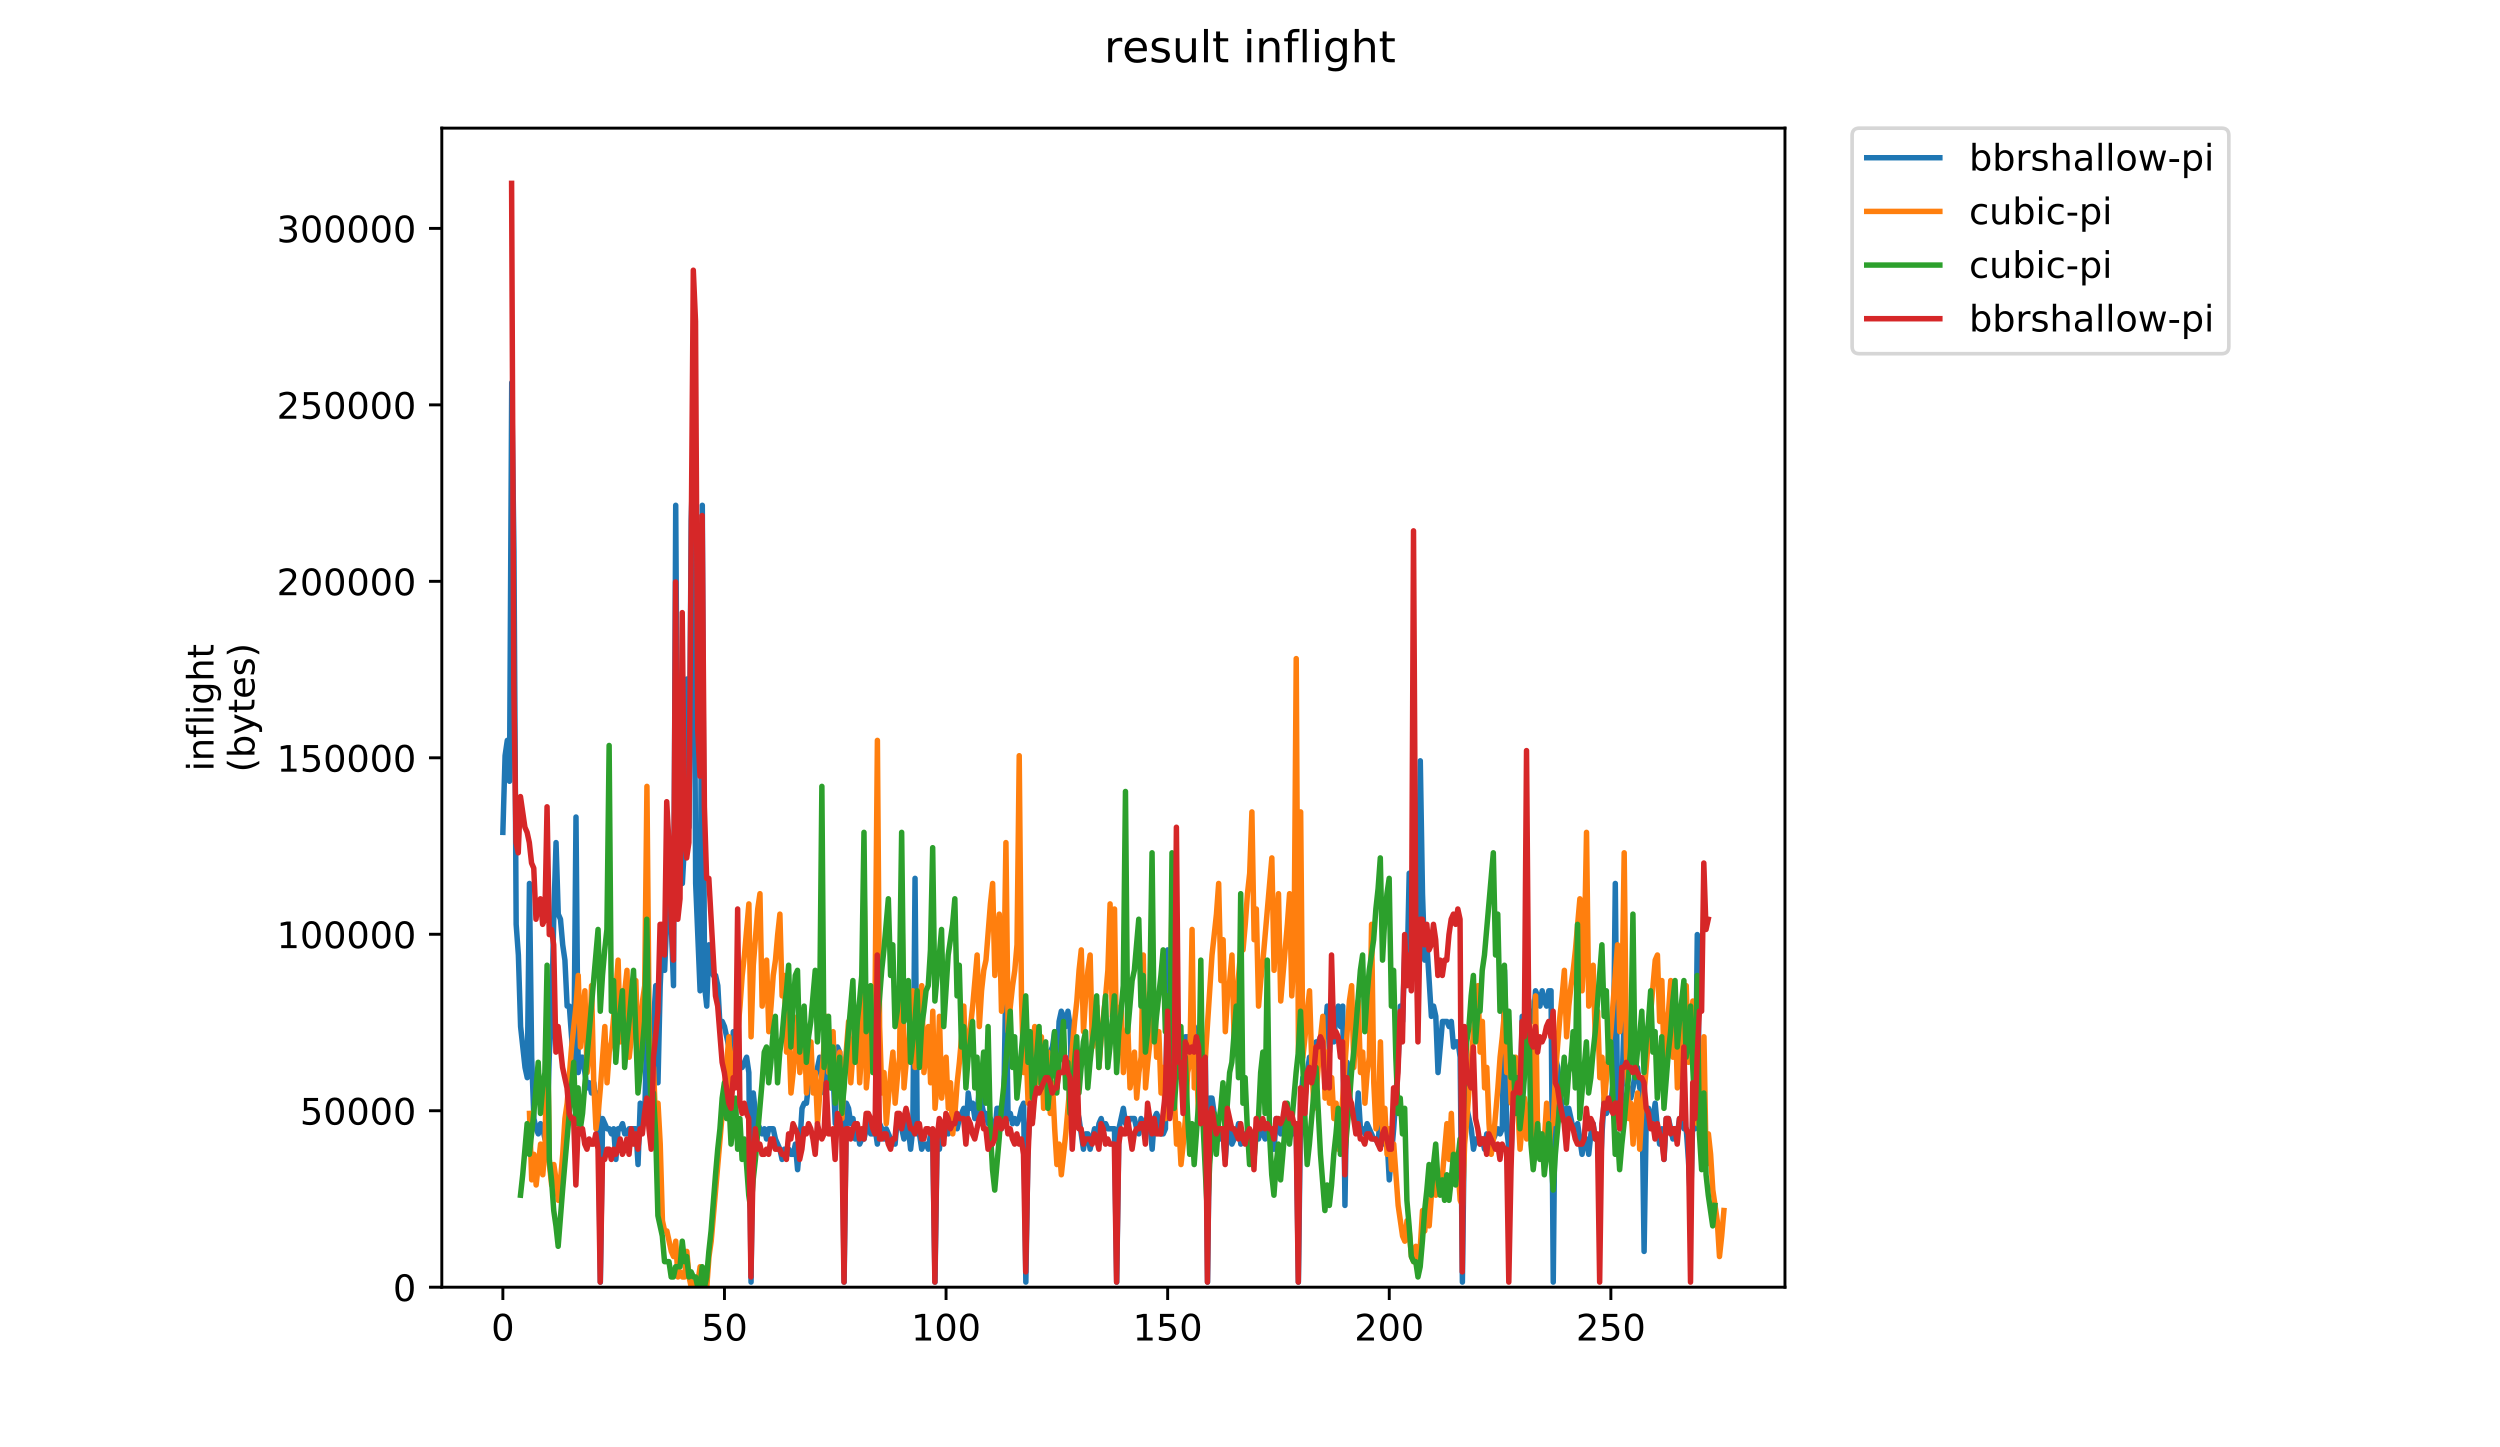 <?xml version="1.0" encoding="utf-8" standalone="no"?>
<!DOCTYPE svg PUBLIC "-//W3C//DTD SVG 1.1//EN"
  "http://www.w3.org/Graphics/SVG/1.1/DTD/svg11.dtd">
<!-- Created with matplotlib (https://matplotlib.org/) -->
<svg height="396pt" version="1.1" viewBox="0 0 684 396" width="684pt" xmlns="http://www.w3.org/2000/svg" xmlns:xlink="http://www.w3.org/1999/xlink">
 <defs>
  <style type="text/css">
*{stroke-linecap:butt;stroke-linejoin:round;}
  </style>
 </defs>
 <g id="figure_1">
  <g id="patch_1">
   <path d="M 0 396 
L 684 396 
L 684 0 
L 0 0 
z
" style="fill:#ffffff;"/>
  </g>
  <g id="axes_1">
   <g id="patch_2">
    <path d="M 120.879 352.174 
L 488.365 352.174 
L 488.365 35.062 
L 120.879 35.062 
z
" style="fill:#ffffff;"/>
   </g>
   <g id="matplotlib.axis_1">
    <g id="xtick_1">
     <g id="line2d_1">
      <defs>
       <path d="M 0 0 
L 0 3.5 
" id="ma73154b324" style="stroke:#000000;stroke-width:0.8;"/>
      </defs>
      <g>
       <use style="stroke:#000000;stroke-width:0.8;" x="137.583" xlink:href="#ma73154b324" y="352.174"/>
      </g>
     </g>
     <g id="text_1">
      <!-- 0 -->
      <defs>
       <path d="M 31.781 66.406 
Q 24.172 66.406 20.328 58.906 
Q 16.5 51.422 16.5 36.375 
Q 16.5 21.391 20.328 13.891 
Q 24.172 6.391 31.781 6.391 
Q 39.453 6.391 43.281 13.891 
Q 47.125 21.391 47.125 36.375 
Q 47.125 51.422 43.281 58.906 
Q 39.453 66.406 31.781 66.406 
z
M 31.781 74.219 
Q 44.047 74.219 50.516 64.516 
Q 56.984 54.828 56.984 36.375 
Q 56.984 17.969 50.516 8.266 
Q 44.047 -1.422 31.781 -1.422 
Q 19.531 -1.422 13.062 8.266 
Q 6.594 17.969 6.594 36.375 
Q 6.594 54.828 13.062 64.516 
Q 19.531 74.219 31.781 74.219 
z
" id="DejaVuSans-48"/>
      </defs>
      <g transform="translate(134.401 366.773)scale(0.1 -0.1)">
       <use xlink:href="#DejaVuSans-48"/>
      </g>
     </g>
    </g>
    <g id="xtick_2">
     <g id="line2d_2">
      <g>
       <use style="stroke:#000000;stroke-width:0.8;" x="198.212" xlink:href="#ma73154b324" y="352.174"/>
      </g>
     </g>
     <g id="text_2">
      <!-- 50 -->
      <defs>
       <path d="M 10.797 72.906 
L 49.516 72.906 
L 49.516 64.594 
L 19.828 64.594 
L 19.828 46.734 
Q 21.969 47.469 24.109 47.828 
Q 26.266 48.188 28.422 48.188 
Q 40.625 48.188 47.75 41.5 
Q 54.891 34.812 54.891 23.391 
Q 54.891 11.625 47.562 5.094 
Q 40.234 -1.422 26.906 -1.422 
Q 22.312 -1.422 17.547 -0.641 
Q 12.797 0.141 7.719 1.703 
L 7.719 11.625 
Q 12.109 9.234 16.797 8.062 
Q 21.484 6.891 26.703 6.891 
Q 35.156 6.891 40.078 11.328 
Q 45.016 15.766 45.016 23.391 
Q 45.016 31 40.078 35.438 
Q 35.156 39.891 26.703 39.891 
Q 22.75 39.891 18.812 39.016 
Q 14.891 38.141 10.797 36.281 
z
" id="DejaVuSans-53"/>
      </defs>
      <g transform="translate(191.85 366.773)scale(0.1 -0.1)">
       <use xlink:href="#DejaVuSans-53"/>
       <use x="63.623" xlink:href="#DejaVuSans-48"/>
      </g>
     </g>
    </g>
    <g id="xtick_3">
     <g id="line2d_3">
      <g>
       <use style="stroke:#000000;stroke-width:0.8;" x="258.842" xlink:href="#ma73154b324" y="352.174"/>
      </g>
     </g>
     <g id="text_3">
      <!-- 100 -->
      <defs>
       <path d="M 12.406 8.297 
L 28.516 8.297 
L 28.516 63.922 
L 10.984 60.406 
L 10.984 69.391 
L 28.422 72.906 
L 38.281 72.906 
L 38.281 8.297 
L 54.391 8.297 
L 54.391 0 
L 12.406 0 
z
" id="DejaVuSans-49"/>
      </defs>
      <g transform="translate(249.298 366.773)scale(0.1 -0.1)">
       <use xlink:href="#DejaVuSans-49"/>
       <use x="63.623" xlink:href="#DejaVuSans-48"/>
       <use x="127.246" xlink:href="#DejaVuSans-48"/>
      </g>
     </g>
    </g>
    <g id="xtick_4">
     <g id="line2d_4">
      <g>
       <use style="stroke:#000000;stroke-width:0.8;" x="319.472" xlink:href="#ma73154b324" y="352.174"/>
      </g>
     </g>
     <g id="text_4">
      <!-- 150 -->
      <g transform="translate(309.928 366.773)scale(0.1 -0.1)">
       <use xlink:href="#DejaVuSans-49"/>
       <use x="63.623" xlink:href="#DejaVuSans-53"/>
       <use x="127.246" xlink:href="#DejaVuSans-48"/>
      </g>
     </g>
    </g>
    <g id="xtick_5">
     <g id="line2d_5">
      <g>
       <use style="stroke:#000000;stroke-width:0.8;" x="380.102" xlink:href="#ma73154b324" y="352.174"/>
      </g>
     </g>
     <g id="text_5">
      <!-- 200 -->
      <defs>
       <path d="M 19.188 8.297 
L 53.609 8.297 
L 53.609 0 
L 7.328 0 
L 7.328 8.297 
Q 12.938 14.109 22.625 23.891 
Q 32.328 33.688 34.812 36.531 
Q 39.547 41.844 41.422 45.531 
Q 43.312 49.219 43.312 52.781 
Q 43.312 58.594 39.234 62.25 
Q 35.156 65.922 28.609 65.922 
Q 23.969 65.922 18.812 64.312 
Q 13.672 62.703 7.812 59.422 
L 7.812 69.391 
Q 13.766 71.781 18.938 73 
Q 24.125 74.219 28.422 74.219 
Q 39.75 74.219 46.484 68.547 
Q 53.219 62.891 53.219 53.422 
Q 53.219 48.922 51.531 44.891 
Q 49.859 40.875 45.406 35.406 
Q 44.188 33.984 37.641 27.219 
Q 31.109 20.453 19.188 8.297 
z
" id="DejaVuSans-50"/>
      </defs>
      <g transform="translate(370.558 366.773)scale(0.1 -0.1)">
       <use xlink:href="#DejaVuSans-50"/>
       <use x="63.623" xlink:href="#DejaVuSans-48"/>
       <use x="127.246" xlink:href="#DejaVuSans-48"/>
      </g>
     </g>
    </g>
    <g id="xtick_6">
     <g id="line2d_6">
      <g>
       <use style="stroke:#000000;stroke-width:0.8;" x="440.732" xlink:href="#ma73154b324" y="352.174"/>
      </g>
     </g>
     <g id="text_6">
      <!-- 250 -->
      <g transform="translate(431.188 366.773)scale(0.1 -0.1)">
       <use xlink:href="#DejaVuSans-50"/>
       <use x="63.623" xlink:href="#DejaVuSans-53"/>
       <use x="127.246" xlink:href="#DejaVuSans-48"/>
      </g>
     </g>
    </g>
   </g>
   <g id="matplotlib.axis_2">
    <g id="ytick_1">
     <g id="line2d_7">
      <defs>
       <path d="M 0 0 
L -3.5 0 
" id="m88fd814741" style="stroke:#000000;stroke-width:0.8;"/>
      </defs>
      <g>
       <use style="stroke:#000000;stroke-width:0.8;" x="120.879" xlink:href="#m88fd814741" y="352.174"/>
      </g>
     </g>
     <g id="text_7">
      <!-- 0 -->
      <g transform="translate(107.516 355.973)scale(0.1 -0.1)">
       <use xlink:href="#DejaVuSans-48"/>
      </g>
     </g>
    </g>
    <g id="ytick_2">
     <g id="line2d_8">
      <g>
       <use style="stroke:#000000;stroke-width:0.8;" x="120.879" xlink:href="#m88fd814741" y="303.894"/>
      </g>
     </g>
     <g id="text_8">
      <!-- 50000 -->
      <g transform="translate(82.066 307.693)scale(0.1 -0.1)">
       <use xlink:href="#DejaVuSans-53"/>
       <use x="63.623" xlink:href="#DejaVuSans-48"/>
       <use x="127.246" xlink:href="#DejaVuSans-48"/>
       <use x="190.869" xlink:href="#DejaVuSans-48"/>
       <use x="254.492" xlink:href="#DejaVuSans-48"/>
      </g>
     </g>
    </g>
    <g id="ytick_3">
     <g id="line2d_9">
      <g>
       <use style="stroke:#000000;stroke-width:0.8;" x="120.879" xlink:href="#m88fd814741" y="255.613"/>
      </g>
     </g>
     <g id="text_9">
      <!-- 100000 -->
      <g transform="translate(75.704 259.413)scale(0.1 -0.1)">
       <use xlink:href="#DejaVuSans-49"/>
       <use x="63.623" xlink:href="#DejaVuSans-48"/>
       <use x="127.246" xlink:href="#DejaVuSans-48"/>
       <use x="190.869" xlink:href="#DejaVuSans-48"/>
       <use x="254.492" xlink:href="#DejaVuSans-48"/>
       <use x="318.115" xlink:href="#DejaVuSans-48"/>
      </g>
     </g>
    </g>
    <g id="ytick_4">
     <g id="line2d_10">
      <g>
       <use style="stroke:#000000;stroke-width:0.8;" x="120.879" xlink:href="#m88fd814741" y="207.333"/>
      </g>
     </g>
     <g id="text_10">
      <!-- 150000 -->
      <g transform="translate(75.704 211.132)scale(0.1 -0.1)">
       <use xlink:href="#DejaVuSans-49"/>
       <use x="63.623" xlink:href="#DejaVuSans-53"/>
       <use x="127.246" xlink:href="#DejaVuSans-48"/>
       <use x="190.869" xlink:href="#DejaVuSans-48"/>
       <use x="254.492" xlink:href="#DejaVuSans-48"/>
       <use x="318.115" xlink:href="#DejaVuSans-48"/>
      </g>
     </g>
    </g>
    <g id="ytick_5">
     <g id="line2d_11">
      <g>
       <use style="stroke:#000000;stroke-width:0.8;" x="120.879" xlink:href="#m88fd814741" y="159.053"/>
      </g>
     </g>
     <g id="text_11">
      <!-- 200000 -->
      <g transform="translate(75.704 162.852)scale(0.1 -0.1)">
       <use xlink:href="#DejaVuSans-50"/>
       <use x="63.623" xlink:href="#DejaVuSans-48"/>
       <use x="127.246" xlink:href="#DejaVuSans-48"/>
       <use x="190.869" xlink:href="#DejaVuSans-48"/>
       <use x="254.492" xlink:href="#DejaVuSans-48"/>
       <use x="318.115" xlink:href="#DejaVuSans-48"/>
      </g>
     </g>
    </g>
    <g id="ytick_6">
     <g id="line2d_12">
      <g>
       <use style="stroke:#000000;stroke-width:0.8;" x="120.879" xlink:href="#m88fd814741" y="110.772"/>
      </g>
     </g>
     <g id="text_12">
      <!-- 250000 -->
      <g transform="translate(75.704 114.572)scale(0.1 -0.1)">
       <use xlink:href="#DejaVuSans-50"/>
       <use x="63.623" xlink:href="#DejaVuSans-53"/>
       <use x="127.246" xlink:href="#DejaVuSans-48"/>
       <use x="190.869" xlink:href="#DejaVuSans-48"/>
       <use x="254.492" xlink:href="#DejaVuSans-48"/>
       <use x="318.115" xlink:href="#DejaVuSans-48"/>
      </g>
     </g>
    </g>
    <g id="ytick_7">
     <g id="line2d_13">
      <g>
       <use style="stroke:#000000;stroke-width:0.8;" x="120.879" xlink:href="#m88fd814741" y="62.492"/>
      </g>
     </g>
     <g id="text_13">
      <!-- 300000 -->
      <defs>
       <path d="M 40.578 39.312 
Q 47.656 37.797 51.625 33 
Q 55.609 28.219 55.609 21.188 
Q 55.609 10.406 48.188 4.484 
Q 40.766 -1.422 27.094 -1.422 
Q 22.516 -1.422 17.656 -0.516 
Q 12.797 0.391 7.625 2.203 
L 7.625 11.719 
Q 11.719 9.328 16.594 8.109 
Q 21.484 6.891 26.812 6.891 
Q 36.078 6.891 40.938 10.547 
Q 45.797 14.203 45.797 21.188 
Q 45.797 27.641 41.281 31.266 
Q 36.766 34.906 28.719 34.906 
L 20.219 34.906 
L 20.219 43.016 
L 29.109 43.016 
Q 36.375 43.016 40.234 45.922 
Q 44.094 48.828 44.094 54.297 
Q 44.094 59.906 40.109 62.906 
Q 36.141 65.922 28.719 65.922 
Q 24.656 65.922 20.016 65.031 
Q 15.375 64.156 9.812 62.312 
L 9.812 71.094 
Q 15.438 72.656 20.344 73.438 
Q 25.25 74.219 29.594 74.219 
Q 40.828 74.219 47.359 69.109 
Q 53.906 64.016 53.906 55.328 
Q 53.906 49.266 50.438 45.094 
Q 46.969 40.922 40.578 39.312 
z
" id="DejaVuSans-51"/>
      </defs>
      <g transform="translate(75.704 66.291)scale(0.1 -0.1)">
       <use xlink:href="#DejaVuSans-51"/>
       <use x="63.623" xlink:href="#DejaVuSans-48"/>
       <use x="127.246" xlink:href="#DejaVuSans-48"/>
       <use x="190.869" xlink:href="#DejaVuSans-48"/>
       <use x="254.492" xlink:href="#DejaVuSans-48"/>
       <use x="318.115" xlink:href="#DejaVuSans-48"/>
      </g>
     </g>
    </g>
    <g id="text_14">
     <!-- inflight -->
     <defs>
      <path d="M 9.422 54.688 
L 18.406 54.688 
L 18.406 0 
L 9.422 0 
z
M 9.422 75.984 
L 18.406 75.984 
L 18.406 64.594 
L 9.422 64.594 
z
" id="DejaVuSans-105"/>
      <path d="M 54.891 33.016 
L 54.891 0 
L 45.906 0 
L 45.906 32.719 
Q 45.906 40.484 42.875 44.328 
Q 39.844 48.188 33.797 48.188 
Q 26.516 48.188 22.312 43.547 
Q 18.109 38.922 18.109 30.906 
L 18.109 0 
L 9.078 0 
L 9.078 54.688 
L 18.109 54.688 
L 18.109 46.188 
Q 21.344 51.125 25.703 53.562 
Q 30.078 56 35.797 56 
Q 45.219 56 50.047 50.172 
Q 54.891 44.344 54.891 33.016 
z
" id="DejaVuSans-110"/>
      <path d="M 37.109 75.984 
L 37.109 68.5 
L 28.516 68.5 
Q 23.688 68.5 21.797 66.547 
Q 19.922 64.594 19.922 59.516 
L 19.922 54.688 
L 34.719 54.688 
L 34.719 47.703 
L 19.922 47.703 
L 19.922 0 
L 10.891 0 
L 10.891 47.703 
L 2.297 47.703 
L 2.297 54.688 
L 10.891 54.688 
L 10.891 58.5 
Q 10.891 67.625 15.141 71.797 
Q 19.391 75.984 28.609 75.984 
z
" id="DejaVuSans-102"/>
      <path d="M 9.422 75.984 
L 18.406 75.984 
L 18.406 0 
L 9.422 0 
z
" id="DejaVuSans-108"/>
      <path d="M 45.406 27.984 
Q 45.406 37.75 41.375 43.109 
Q 37.359 48.484 30.078 48.484 
Q 22.859 48.484 18.828 43.109 
Q 14.797 37.75 14.797 27.984 
Q 14.797 18.266 18.828 12.891 
Q 22.859 7.516 30.078 7.516 
Q 37.359 7.516 41.375 12.891 
Q 45.406 18.266 45.406 27.984 
z
M 54.391 6.781 
Q 54.391 -7.172 48.188 -13.984 
Q 42 -20.797 29.203 -20.797 
Q 24.469 -20.797 20.266 -20.094 
Q 16.062 -19.391 12.109 -17.922 
L 12.109 -9.188 
Q 16.062 -11.328 19.922 -12.344 
Q 23.781 -13.375 27.781 -13.375 
Q 36.625 -13.375 41.016 -8.766 
Q 45.406 -4.156 45.406 5.172 
L 45.406 9.625 
Q 42.625 4.781 38.281 2.391 
Q 33.938 0 27.875 0 
Q 17.828 0 11.672 7.656 
Q 5.516 15.328 5.516 27.984 
Q 5.516 40.672 11.672 48.328 
Q 17.828 56 27.875 56 
Q 33.938 56 38.281 53.609 
Q 42.625 51.219 45.406 46.391 
L 45.406 54.688 
L 54.391 54.688 
z
" id="DejaVuSans-103"/>
      <path d="M 54.891 33.016 
L 54.891 0 
L 45.906 0 
L 45.906 32.719 
Q 45.906 40.484 42.875 44.328 
Q 39.844 48.188 33.797 48.188 
Q 26.516 48.188 22.312 43.547 
Q 18.109 38.922 18.109 30.906 
L 18.109 0 
L 9.078 0 
L 9.078 75.984 
L 18.109 75.984 
L 18.109 46.188 
Q 21.344 51.125 25.703 53.562 
Q 30.078 56 35.797 56 
Q 45.219 56 50.047 50.172 
Q 54.891 44.344 54.891 33.016 
z
" id="DejaVuSans-104"/>
      <path d="M 18.312 70.219 
L 18.312 54.688 
L 36.812 54.688 
L 36.812 47.703 
L 18.312 47.703 
L 18.312 18.016 
Q 18.312 11.328 20.141 9.422 
Q 21.969 7.516 27.594 7.516 
L 36.812 7.516 
L 36.812 0 
L 27.594 0 
Q 17.188 0 13.234 3.875 
Q 9.281 7.766 9.281 18.016 
L 9.281 47.703 
L 2.688 47.703 
L 2.688 54.688 
L 9.281 54.688 
L 9.281 70.219 
z
" id="DejaVuSans-116"/>
     </defs>
     <g transform="translate(58.426 211.018)rotate(-90)scale(0.1 -0.1)">
      <use xlink:href="#DejaVuSans-105"/>
      <use x="27.783" xlink:href="#DejaVuSans-110"/>
      <use x="91.162" xlink:href="#DejaVuSans-102"/>
      <use x="126.367" xlink:href="#DejaVuSans-108"/>
      <use x="154.15" xlink:href="#DejaVuSans-105"/>
      <use x="181.934" xlink:href="#DejaVuSans-103"/>
      <use x="245.41" xlink:href="#DejaVuSans-104"/>
      <use x="308.789" xlink:href="#DejaVuSans-116"/>
     </g>
     <!-- (bytes) -->
     <defs>
      <path d="M 31 75.875 
Q 24.469 64.656 21.281 53.656 
Q 18.109 42.672 18.109 31.391 
Q 18.109 20.125 21.312 9.062 
Q 24.516 -2 31 -13.188 
L 23.188 -13.188 
Q 15.875 -1.703 12.234 9.375 
Q 8.594 20.453 8.594 31.391 
Q 8.594 42.281 12.203 53.312 
Q 15.828 64.359 23.188 75.875 
z
" id="DejaVuSans-40"/>
      <path d="M 48.688 27.297 
Q 48.688 37.203 44.609 42.844 
Q 40.531 48.484 33.406 48.484 
Q 26.266 48.484 22.188 42.844 
Q 18.109 37.203 18.109 27.297 
Q 18.109 17.391 22.188 11.75 
Q 26.266 6.109 33.406 6.109 
Q 40.531 6.109 44.609 11.75 
Q 48.688 17.391 48.688 27.297 
z
M 18.109 46.391 
Q 20.953 51.266 25.266 53.625 
Q 29.594 56 35.594 56 
Q 45.562 56 51.781 48.094 
Q 58.016 40.188 58.016 27.297 
Q 58.016 14.406 51.781 6.484 
Q 45.562 -1.422 35.594 -1.422 
Q 29.594 -1.422 25.266 0.953 
Q 20.953 3.328 18.109 8.203 
L 18.109 0 
L 9.078 0 
L 9.078 75.984 
L 18.109 75.984 
z
" id="DejaVuSans-98"/>
      <path d="M 32.172 -5.078 
Q 28.375 -14.844 24.75 -17.812 
Q 21.141 -20.797 15.094 -20.797 
L 7.906 -20.797 
L 7.906 -13.281 
L 13.188 -13.281 
Q 16.891 -13.281 18.938 -11.516 
Q 21 -9.766 23.484 -3.219 
L 25.094 0.875 
L 2.984 54.688 
L 12.5 54.688 
L 29.594 11.922 
L 46.688 54.688 
L 56.203 54.688 
z
" id="DejaVuSans-121"/>
      <path d="M 56.203 29.594 
L 56.203 25.203 
L 14.891 25.203 
Q 15.484 15.922 20.484 11.062 
Q 25.484 6.203 34.422 6.203 
Q 39.594 6.203 44.453 7.469 
Q 49.312 8.734 54.109 11.281 
L 54.109 2.781 
Q 49.266 0.734 44.188 -0.344 
Q 39.109 -1.422 33.891 -1.422 
Q 20.797 -1.422 13.156 6.188 
Q 5.516 13.812 5.516 26.812 
Q 5.516 40.234 12.766 48.109 
Q 20.016 56 32.328 56 
Q 43.359 56 49.781 48.891 
Q 56.203 41.797 56.203 29.594 
z
M 47.219 32.234 
Q 47.125 39.594 43.094 43.984 
Q 39.062 48.391 32.422 48.391 
Q 24.906 48.391 20.391 44.141 
Q 15.875 39.891 15.188 32.172 
z
" id="DejaVuSans-101"/>
      <path d="M 44.281 53.078 
L 44.281 44.578 
Q 40.484 46.531 36.375 47.5 
Q 32.281 48.484 27.875 48.484 
Q 21.188 48.484 17.844 46.438 
Q 14.5 44.391 14.5 40.281 
Q 14.5 37.156 16.891 35.375 
Q 19.281 33.594 26.516 31.984 
L 29.594 31.297 
Q 39.156 29.25 43.188 25.516 
Q 47.219 21.781 47.219 15.094 
Q 47.219 7.469 41.188 3.016 
Q 35.156 -1.422 24.609 -1.422 
Q 20.219 -1.422 15.453 -0.562 
Q 10.688 0.297 5.422 2 
L 5.422 11.281 
Q 10.406 8.688 15.234 7.391 
Q 20.062 6.109 24.812 6.109 
Q 31.156 6.109 34.562 8.281 
Q 37.984 10.453 37.984 14.406 
Q 37.984 18.062 35.516 20.016 
Q 33.062 21.969 24.703 23.781 
L 21.578 24.516 
Q 13.234 26.266 9.516 29.906 
Q 5.812 33.547 5.812 39.891 
Q 5.812 47.609 11.281 51.797 
Q 16.75 56 26.812 56 
Q 31.781 56 36.172 55.266 
Q 40.578 54.547 44.281 53.078 
z
" id="DejaVuSans-115"/>
      <path d="M 8.016 75.875 
L 15.828 75.875 
Q 23.141 64.359 26.781 53.312 
Q 30.422 42.281 30.422 31.391 
Q 30.422 20.453 26.781 9.375 
Q 23.141 -1.703 15.828 -13.188 
L 8.016 -13.188 
Q 14.5 -2 17.703 9.062 
Q 20.906 20.125 20.906 31.391 
Q 20.906 42.672 17.703 53.656 
Q 14.5 64.656 8.016 75.875 
z
" id="DejaVuSans-41"/>
     </defs>
     <g transform="translate(69.624 211.295)rotate(-90)scale(0.1 -0.1)">
      <use xlink:href="#DejaVuSans-40"/>
      <use x="39.014" xlink:href="#DejaVuSans-98"/>
      <use x="102.49" xlink:href="#DejaVuSans-121"/>
      <use x="161.67" xlink:href="#DejaVuSans-116"/>
      <use x="200.879" xlink:href="#DejaVuSans-101"/>
      <use x="262.402" xlink:href="#DejaVuSans-115"/>
      <use x="314.502" xlink:href="#DejaVuSans-41"/>
     </g>
    </g>
   </g>
   <g id="line2d_14">
    <path clip-path="url(#pebbef23a9f)" d="M 137.583 227.734 
L 138.189 206.761 
L 138.795 202.567 
L 139.401 213.752 
L 140.008 104.693 
L 140.614 150.833 
L 141.22 252.902 
L 141.827 261.291 
L 142.433 280.866 
L 143.646 292.052 
L 144.252 294.848 
L 144.858 241.716 
L 145.464 289.255 
L 146.071 306.034 
L 146.677 308.83 
L 147.283 310.228 
L 147.89 307.432 
L 148.496 308.83 
L 149.102 311.626 
L 149.709 307.432 
L 150.315 287.857 
L 150.921 278.07 
L 151.527 250.106 
L 152.134 230.531 
L 152.74 250.106 
L 153.346 251.504 
L 153.953 258.495 
L 154.559 262.689 
L 155.165 275.273 
L 155.771 275.273 
L 156.984 292.052 
L 157.59 223.54 
L 158.197 293.45 
L 158.803 289.255 
L 159.409 289.255 
L 160.622 297.644 
L 161.228 296.246 
L 161.834 299.043 
L 162.441 296.246 
L 163.047 301.839 
L 163.653 299.043 
L 164.26 350.776 
L 164.866 306.034 
L 166.079 308.83 
L 166.685 308.83 
L 167.291 310.228 
L 167.897 308.83 
L 168.504 317.219 
L 169.11 308.83 
L 169.716 308.83 
L 170.323 307.432 
L 170.929 310.228 
L 171.535 310.228 
L 172.142 308.83 
L 173.96 308.83 
L 174.567 318.617 
L 175.173 301.839 
L 175.779 303.237 
L 176.386 306.034 
L 176.992 279.468 
L 177.598 297.644 
L 178.205 307.432 
L 178.811 279.468 
L 179.417 269.68 
L 180.023 296.246 
L 180.63 269.68 
L 181.236 255.698 
L 181.842 265.486 
L 183.055 236.124 
L 184.268 269.68 
L 184.874 138.25 
L 185.48 236.124 
L 186.086 240.318 
L 186.693 241.716 
L 187.299 230.531 
L 187.905 185.788 
L 188.512 226.336 
L 189.118 142.444 
L 189.724 120.073 
L 190.33 241.716 
L 191.543 271.079 
L 192.149 138.25 
L 192.756 269.68 
L 193.362 275.273 
L 193.968 258.495 
L 194.575 264.088 
L 195.181 266.884 
L 195.787 266.884 
L 196.393 269.68 
L 197 280.866 
L 197.606 279.468 
L 198.212 280.866 
L 199.425 286.459 
L 200.031 292.052 
L 200.638 282.264 
L 201.244 283.662 
L 201.85 294.848 
L 202.456 292.052 
L 203.063 292.052 
L 204.275 289.255 
L 204.882 293.45 
L 205.488 350.776 
L 206.094 299.043 
L 206.701 304.635 
L 207.307 307.432 
L 208.519 310.228 
L 209.126 308.83 
L 209.732 311.626 
L 210.338 308.83 
L 211.551 308.83 
L 212.157 311.626 
L 213.37 314.423 
L 213.976 317.219 
L 214.582 314.423 
L 215.795 314.423 
L 216.401 315.821 
L 217.008 315.821 
L 217.614 313.025 
L 218.22 320.016 
L 218.827 313.025 
L 219.433 303.237 
L 220.039 301.839 
L 220.645 301.839 
L 221.252 296.246 
L 221.858 296.246 
L 222.464 294.848 
L 223.071 294.848 
L 224.283 289.255 
L 224.889 293.45 
L 225.496 299.043 
L 226.102 292.052 
L 227.315 297.644 
L 227.921 293.45 
L 228.527 307.432 
L 229.134 286.459 
L 229.74 287.857 
L 230.346 300.441 
L 230.952 350.776 
L 231.559 301.839 
L 232.165 303.237 
L 232.771 307.432 
L 233.378 306.034 
L 233.984 311.626 
L 234.59 308.83 
L 235.197 313.025 
L 235.803 311.626 
L 236.409 311.626 
L 237.015 308.83 
L 237.622 307.432 
L 238.228 310.228 
L 238.834 310.228 
L 239.441 308.83 
L 240.047 313.025 
L 240.653 307.432 
L 241.26 308.83 
L 241.866 311.626 
L 242.472 308.83 
L 243.685 311.626 
L 244.291 311.626 
L 244.897 313.025 
L 245.504 306.034 
L 246.11 306.034 
L 247.323 311.626 
L 247.929 306.034 
L 248.535 308.83 
L 249.141 314.423 
L 249.748 308.83 
L 250.354 240.318 
L 250.96 310.228 
L 251.567 310.228 
L 252.173 314.423 
L 252.779 313.025 
L 253.386 313.025 
L 253.992 314.423 
L 254.598 310.228 
L 255.204 311.626 
L 255.811 350.776 
L 256.417 310.228 
L 257.023 314.423 
L 257.63 307.432 
L 258.236 310.228 
L 258.842 308.83 
L 259.448 310.228 
L 260.055 308.83 
L 260.661 308.83 
L 261.267 306.034 
L 261.874 308.83 
L 262.48 306.034 
L 263.693 303.237 
L 264.299 310.228 
L 264.905 299.043 
L 265.511 303.237 
L 266.118 301.839 
L 266.724 306.034 
L 267.33 304.635 
L 267.937 297.644 
L 268.543 301.839 
L 269.149 304.635 
L 269.756 304.635 
L 270.362 307.432 
L 270.968 306.034 
L 271.574 308.83 
L 272.181 310.228 
L 272.787 303.237 
L 273.393 303.237 
L 274 308.83 
L 274.606 303.237 
L 275.212 266.884 
L 275.819 306.034 
L 276.425 304.635 
L 277.031 307.432 
L 277.637 306.034 
L 278.244 307.432 
L 278.85 306.034 
L 279.456 303.237 
L 280.063 301.839 
L 280.669 350.776 
L 281.275 313.025 
L 281.882 303.237 
L 282.488 306.034 
L 283.094 293.45 
L 283.7 293.45 
L 284.307 292.052 
L 284.913 289.255 
L 285.519 290.653 
L 286.126 289.255 
L 286.732 289.255 
L 287.945 286.459 
L 288.551 282.264 
L 289.157 294.848 
L 289.763 279.468 
L 290.37 276.671 
L 290.976 278.07 
L 291.582 280.866 
L 292.189 276.671 
L 292.795 280.866 
L 293.401 306.034 
L 294.007 300.441 
L 295.22 306.034 
L 296.433 314.423 
L 297.039 310.228 
L 297.645 310.228 
L 298.252 314.423 
L 299.464 308.83 
L 300.07 311.626 
L 300.677 307.432 
L 301.283 306.034 
L 301.889 308.83 
L 302.496 307.432 
L 303.102 308.83 
L 304.921 308.83 
L 305.527 350.776 
L 306.133 308.83 
L 307.346 303.237 
L 307.952 307.432 
L 308.559 307.432 
L 309.165 306.034 
L 310.378 306.034 
L 310.984 308.83 
L 311.59 310.228 
L 312.196 306.034 
L 312.803 307.432 
L 313.409 307.432 
L 314.015 306.034 
L 314.622 307.432 
L 315.228 314.423 
L 315.834 306.034 
L 316.441 304.635 
L 317.047 306.034 
L 317.653 310.228 
L 318.259 310.228 
L 318.866 308.83 
L 319.472 259.893 
L 320.078 301.839 
L 320.685 299.043 
L 321.291 287.857 
L 321.897 294.848 
L 322.504 286.459 
L 323.11 286.459 
L 323.716 300.441 
L 324.322 283.662 
L 324.929 283.662 
L 325.535 285.061 
L 326.141 285.061 
L 326.748 280.866 
L 327.96 286.459 
L 328.566 285.061 
L 329.173 287.857 
L 329.779 287.857 
L 330.385 350.776 
L 330.992 300.441 
L 331.598 300.441 
L 332.204 304.635 
L 332.811 311.626 
L 333.417 308.83 
L 334.023 311.626 
L 334.629 310.228 
L 335.236 317.219 
L 335.842 308.83 
L 336.448 307.432 
L 337.055 313.025 
L 338.267 310.228 
L 338.874 307.432 
L 339.48 313.025 
L 340.692 310.228 
L 341.905 313.025 
L 342.511 310.228 
L 343.118 313.025 
L 343.724 308.83 
L 344.33 311.626 
L 344.937 307.432 
L 345.543 310.228 
L 346.149 311.626 
L 346.755 308.83 
L 347.362 308.83 
L 347.968 314.423 
L 348.574 314.423 
L 349.181 306.034 
L 349.787 307.432 
L 350.393 310.228 
L 351.606 304.635 
L 352.212 310.228 
L 352.818 310.228 
L 353.425 308.83 
L 354.031 310.228 
L 354.637 307.432 
L 355.244 350.776 
L 355.85 301.839 
L 356.456 294.848 
L 357.063 300.441 
L 357.669 293.45 
L 358.275 289.255 
L 358.881 294.848 
L 359.488 293.45 
L 360.094 285.061 
L 360.7 285.061 
L 361.307 283.662 
L 362.519 283.662 
L 363.125 275.273 
L 363.732 287.857 
L 364.338 278.07 
L 364.944 285.061 
L 365.551 276.671 
L 366.157 275.273 
L 366.763 280.866 
L 367.37 275.273 
L 367.976 329.803 
L 368.582 290.653 
L 369.188 299.043 
L 369.795 304.635 
L 370.401 304.635 
L 371.007 308.83 
L 371.614 299.043 
L 372.22 308.83 
L 372.826 308.83 
L 373.433 310.228 
L 374.039 307.432 
L 375.858 311.626 
L 376.464 311.626 
L 377.07 313.025 
L 377.677 303.237 
L 378.283 313.025 
L 378.889 311.626 
L 379.496 311.626 
L 380.102 322.812 
L 381.314 308.83 
L 382.527 290.653 
L 383.133 275.273 
L 383.74 279.468 
L 384.346 259.893 
L 384.952 266.884 
L 385.559 238.92 
L 386.165 247.309 
L 386.771 247.309 
L 387.377 226.336 
L 387.984 255.698 
L 388.59 208.16 
L 389.196 244.513 
L 389.803 262.689 
L 390.409 258.495 
L 391.622 278.07 
L 392.228 275.273 
L 392.834 278.07 
L 393.44 293.45 
L 394.653 279.468 
L 395.866 279.468 
L 396.472 280.866 
L 397.078 279.468 
L 397.684 286.459 
L 398.291 285.061 
L 398.897 285.061 
L 399.503 289.255 
L 400.11 350.776 
L 400.716 303.237 
L 401.322 303.237 
L 402.535 308.83 
L 403.141 314.423 
L 403.747 311.626 
L 404.354 311.626 
L 404.96 313.025 
L 405.566 311.626 
L 406.173 314.423 
L 406.779 310.228 
L 407.385 311.626 
L 408.598 311.626 
L 409.81 308.83 
L 410.417 310.228 
L 411.023 308.83 
L 411.629 265.486 
L 412.236 308.83 
L 412.842 314.423 
L 413.448 315.821 
L 414.055 299.043 
L 415.267 296.246 
L 415.873 303.237 
L 416.48 278.07 
L 417.086 289.255 
L 418.299 278.07 
L 418.905 276.671 
L 419.511 279.468 
L 420.118 271.079 
L 420.724 272.477 
L 421.33 275.273 
L 421.936 271.079 
L 422.543 273.875 
L 423.149 275.273 
L 423.755 271.079 
L 424.362 271.079 
L 424.968 350.776 
L 425.574 289.255 
L 426.181 292.052 
L 427.393 303.237 
L 427.999 306.034 
L 428.606 303.237 
L 429.212 303.237 
L 430.425 308.83 
L 431.031 308.83 
L 431.637 307.432 
L 432.85 315.821 
L 433.456 311.626 
L 434.062 311.626 
L 434.669 315.821 
L 435.275 310.228 
L 435.881 307.432 
L 436.488 311.626 
L 437.094 311.626 
L 437.7 324.21 
L 438.306 310.228 
L 438.913 300.441 
L 439.519 304.635 
L 440.732 301.839 
L 441.338 296.246 
L 441.944 241.716 
L 442.551 301.839 
L 443.157 308.83 
L 443.763 297.644 
L 444.369 278.07 
L 444.976 294.848 
L 445.582 299.043 
L 446.188 300.441 
L 446.795 297.644 
L 447.401 293.45 
L 448.007 292.052 
L 448.614 297.644 
L 449.22 299.043 
L 449.826 342.387 
L 450.432 304.635 
L 451.039 303.237 
L 451.645 306.034 
L 452.251 306.034 
L 452.858 301.839 
L 453.464 308.83 
L 454.07 313.025 
L 454.677 308.83 
L 455.283 317.219 
L 455.889 306.034 
L 456.495 306.034 
L 457.708 311.626 
L 458.314 308.83 
L 458.921 310.228 
L 459.527 306.034 
L 460.74 308.83 
L 461.346 308.83 
L 461.952 317.219 
L 462.558 329.803 
L 463.165 304.635 
L 463.771 308.83 
L 464.377 255.698 
L 464.984 300.441 
L 464.984 300.441 
" style="fill:none;stroke:#1f77b4;stroke-linecap:square;stroke-width:1.5;"/>
   </g>
   <g id="line2d_15">
    <path clip-path="url(#pebbef23a9f)" d="M 144.867 304.635 
L 145.473 322.812 
L 146.079 315.821 
L 146.685 324.21 
L 147.898 313.025 
L 148.504 321.414 
L 149.111 314.423 
L 149.717 278.07 
L 150.323 318.617 
L 150.93 324.21 
L 151.536 318.617 
L 152.142 322.812 
L 152.748 328.405 
L 153.355 322.812 
L 153.961 315.821 
L 154.567 306.034 
L 155.174 301.839 
L 156.386 286.459 
L 157.599 275.273 
L 158.205 266.884 
L 158.811 286.459 
L 159.418 276.671 
L 160.024 271.079 
L 160.63 293.45 
L 161.237 287.857 
L 161.843 269.68 
L 162.449 296.246 
L 163.056 308.83 
L 163.662 304.635 
L 164.268 297.644 
L 165.481 280.866 
L 166.087 296.246 
L 166.693 287.857 
L 167.3 285.061 
L 168.512 271.079 
L 169.119 262.689 
L 169.725 285.061 
L 170.331 276.671 
L 171.544 265.486 
L 172.15 289.255 
L 172.756 283.662 
L 173.363 276.671 
L 173.969 268.282 
L 174.575 289.255 
L 175.788 273.875 
L 176.394 269.68 
L 177 215.151 
L 177.607 280.866 
L 178.213 300.441 
L 178.819 292.052 
L 179.426 308.83 
L 180.032 301.839 
L 180.638 313.025 
L 181.244 333.998 
L 181.851 336.794 
L 182.457 336.794 
L 183.67 342.387 
L 184.276 343.785 
L 184.882 339.59 
L 185.489 349.378 
L 186.095 347.98 
L 186.701 349.378 
L 187.307 349.378 
L 187.914 342.387 
L 188.52 349.378 
L 189.126 352.174 
L 189.733 350.776 
L 190.339 352.174 
L 190.945 350.776 
L 191.552 346.581 
L 192.764 352.174 
L 193.37 352.174 
L 193.977 343.785 
L 194.583 339.59 
L 199.433 283.662 
L 200.04 297.644 
L 201.252 286.459 
L 201.859 282.264 
L 202.465 275.273 
L 203.071 266.884 
L 203.678 261.291 
L 204.89 247.309 
L 205.496 283.662 
L 206.103 264.088 
L 207.315 248.707 
L 207.922 244.513 
L 208.528 275.273 
L 209.134 268.282 
L 209.741 262.689 
L 210.347 282.264 
L 210.953 275.273 
L 211.559 266.884 
L 212.166 262.689 
L 212.772 255.698 
L 213.378 250.106 
L 213.985 272.477 
L 214.591 266.884 
L 215.197 287.857 
L 215.804 282.264 
L 216.41 299.043 
L 217.016 293.45 
L 217.622 286.459 
L 218.229 278.07 
L 218.835 293.45 
L 219.441 287.857 
L 220.048 280.866 
L 220.654 299.043 
L 221.866 285.061 
L 222.473 299.043 
L 223.079 293.45 
L 223.685 307.432 
L 224.292 299.043 
L 224.898 293.45 
L 226.111 278.07 
L 226.717 293.45 
L 227.323 286.459 
L 227.929 282.264 
L 228.536 300.441 
L 229.142 294.848 
L 229.748 287.857 
L 230.355 306.034 
L 230.961 294.848 
L 232.174 279.468 
L 232.78 296.246 
L 233.386 287.857 
L 233.992 282.264 
L 234.599 278.07 
L 235.205 296.246 
L 235.811 286.459 
L 236.418 241.716 
L 237.024 297.644 
L 239.449 269.68 
L 240.055 202.567 
L 240.662 280.866 
L 241.268 299.043 
L 241.874 293.45 
L 242.481 307.432 
L 243.693 293.45 
L 244.3 287.857 
L 244.906 301.839 
L 245.512 294.848 
L 246.118 289.255 
L 246.725 243.115 
L 247.331 297.644 
L 247.937 290.653 
L 248.544 286.459 
L 249.15 276.671 
L 249.756 271.079 
L 250.363 292.052 
L 250.969 282.264 
L 251.575 275.273 
L 252.181 269.68 
L 252.788 293.45 
L 253.394 287.857 
L 254 280.866 
L 254.607 296.246 
L 255.213 276.671 
L 255.819 303.237 
L 256.425 296.246 
L 257.032 278.07 
L 257.638 300.441 
L 258.851 289.255 
L 259.457 303.237 
L 260.063 296.246 
L 260.67 310.228 
L 261.276 304.635 
L 261.882 296.246 
L 262.488 290.653 
L 263.095 283.662 
L 263.701 275.273 
L 264.307 293.45 
L 264.914 285.061 
L 265.52 280.866 
L 266.126 275.273 
L 267.339 261.291 
L 267.945 280.866 
L 268.551 271.079 
L 269.158 265.486 
L 269.764 262.689 
L 270.977 247.309 
L 271.583 241.716 
L 272.189 266.884 
L 272.796 255.698 
L 273.402 250.106 
L 274.008 276.671 
L 274.614 271.079 
L 275.221 230.531 
L 275.827 282.264 
L 276.433 275.273 
L 277.04 269.68 
L 277.646 265.486 
L 278.252 258.495 
L 278.859 206.761 
L 279.465 272.477 
L 280.071 293.45 
L 280.677 285.061 
L 281.284 301.839 
L 281.89 296.246 
L 283.103 280.866 
L 283.709 296.246 
L 284.315 290.653 
L 284.922 283.662 
L 285.528 303.237 
L 286.74 287.857 
L 287.347 304.635 
L 287.953 296.246 
L 288.559 308.83 
L 289.166 318.617 
L 289.772 313.025 
L 290.378 321.414 
L 291.591 310.228 
L 292.803 296.246 
L 293.41 286.459 
L 294.016 279.468 
L 294.622 273.875 
L 295.229 265.486 
L 295.835 259.893 
L 296.441 282.264 
L 297.047 272.477 
L 297.654 265.486 
L 298.26 261.291 
L 298.866 286.459 
L 299.473 282.264 
L 300.079 275.273 
L 300.685 292.052 
L 301.292 283.662 
L 302.504 272.477 
L 303.11 265.486 
L 303.717 247.309 
L 304.323 278.07 
L 304.929 248.707 
L 305.536 290.653 
L 306.748 275.273 
L 307.355 293.45 
L 307.961 285.061 
L 308.567 280.866 
L 309.173 297.644 
L 309.78 293.45 
L 310.386 287.857 
L 310.992 300.441 
L 311.599 293.45 
L 312.205 289.255 
L 312.811 261.291 
L 313.418 297.644 
L 314.024 290.653 
L 314.63 285.061 
L 315.236 278.07 
L 315.843 272.477 
L 316.449 289.255 
L 317.055 282.264 
L 317.662 299.043 
L 318.268 292.052 
L 318.874 306.034 
L 319.481 297.644 
L 320.087 292.052 
L 320.693 241.716 
L 321.299 300.441 
L 321.906 313.025 
L 322.512 307.432 
L 323.118 318.617 
L 323.725 313.025 
L 324.331 306.034 
L 324.937 293.45 
L 325.543 290.653 
L 326.15 254.3 
L 326.756 297.644 
L 327.362 290.653 
L 327.969 306.034 
L 328.575 301.839 
L 329.181 292.052 
L 329.788 289.255 
L 331.606 261.291 
L 332.819 250.106 
L 333.425 241.716 
L 334.032 268.282 
L 334.638 257.097 
L 335.244 282.264 
L 335.851 272.477 
L 336.457 268.282 
L 337.063 261.291 
L 337.669 285.061 
L 338.276 273.875 
L 339.488 259.893 
L 340.095 259.893 
L 340.701 252.902 
L 341.307 244.513 
L 341.914 238.92 
L 342.52 222.142 
L 343.126 257.097 
L 343.732 248.707 
L 344.339 275.273 
L 344.945 268.282 
L 345.551 262.689 
L 347.977 234.725 
L 348.583 265.486 
L 349.189 252.902 
L 349.795 244.513 
L 350.402 273.875 
L 352.221 252.902 
L 352.827 244.513 
L 353.433 272.477 
L 354.04 261.291 
L 354.646 180.196 
L 355.252 287.857 
L 355.858 222.142 
L 356.465 289.255 
L 357.071 283.662 
L 357.677 276.671 
L 358.284 271.079 
L 358.89 290.653 
L 359.496 303.237 
L 360.102 299.043 
L 361.315 283.662 
L 361.921 278.07 
L 362.528 300.441 
L 363.134 287.857 
L 363.74 301.839 
L 364.347 294.848 
L 364.953 306.034 
L 365.559 301.839 
L 366.165 314.423 
L 367.378 300.441 
L 368.591 282.264 
L 369.197 273.875 
L 369.803 269.68 
L 370.41 292.052 
L 371.016 280.866 
L 371.622 273.875 
L 372.228 293.45 
L 372.835 287.857 
L 373.441 301.839 
L 374.047 293.45 
L 374.654 289.255 
L 375.26 252.902 
L 375.866 296.246 
L 376.473 308.83 
L 377.079 306.034 
L 377.685 285.061 
L 378.291 310.228 
L 378.898 303.237 
L 379.504 315.821 
L 380.11 308.83 
L 380.717 320.016 
L 381.323 313.025 
L 382.536 329.803 
L 383.748 338.192 
L 384.354 339.59 
L 384.961 333.998 
L 385.567 336.794 
L 386.173 343.785 
L 386.78 345.183 
L 387.386 340.989 
L 387.992 346.581 
L 388.599 340.989 
L 389.205 331.201 
L 389.811 336.794 
L 390.417 328.405 
L 391.024 335.396 
L 391.63 327.007 
L 392.236 321.414 
L 392.843 327.007 
L 393.449 321.414 
L 394.055 325.608 
L 394.661 321.414 
L 395.874 307.432 
L 396.48 317.219 
L 397.087 304.635 
L 397.693 321.414 
L 398.299 315.821 
L 398.906 320.016 
L 399.512 328.405 
L 400.118 329.803 
L 400.724 313.025 
L 401.331 306.034 
L 403.15 282.264 
L 403.756 276.671 
L 404.362 269.68 
L 404.969 287.857 
L 405.575 279.468 
L 406.181 297.644 
L 406.787 292.052 
L 407.394 307.432 
L 408 315.821 
L 408.606 311.626 
L 409.819 297.644 
L 410.425 289.255 
L 411.032 283.662 
L 411.638 276.671 
L 412.244 293.45 
L 412.85 285.061 
L 413.457 301.839 
L 414.063 294.848 
L 414.669 289.255 
L 415.276 303.237 
L 415.882 314.423 
L 417.095 300.441 
L 417.701 311.626 
L 418.307 306.034 
L 418.913 299.043 
L 419.52 311.626 
L 420.126 272.477 
L 420.732 313.025 
L 421.339 310.228 
L 421.945 317.219 
L 422.551 311.626 
L 423.158 301.839 
L 423.764 315.821 
L 424.37 307.432 
L 424.976 307.432 
L 425.583 293.45 
L 426.795 278.07 
L 427.402 272.477 
L 428.008 265.486 
L 428.614 283.662 
L 429.22 275.273 
L 429.827 269.68 
L 430.433 265.486 
L 431.039 259.893 
L 432.252 245.911 
L 432.858 271.079 
L 433.465 259.893 
L 434.071 227.734 
L 434.677 275.273 
L 435.283 268.282 
L 435.89 264.088 
L 436.496 285.061 
L 437.102 276.671 
L 437.709 294.848 
L 438.315 289.255 
L 438.921 301.839 
L 440.134 287.857 
L 440.74 282.264 
L 442.559 258.495 
L 443.165 282.264 
L 443.772 273.875 
L 444.378 233.327 
L 444.984 287.857 
L 445.591 306.034 
L 446.197 301.839 
L 446.803 313.025 
L 447.409 304.635 
L 448.016 299.043 
L 448.622 314.423 
L 449.228 303.237 
L 449.835 299.043 
L 451.047 283.662 
L 452.866 262.689 
L 453.472 261.291 
L 454.079 279.468 
L 454.685 268.282 
L 455.291 290.653 
L 455.898 280.866 
L 456.504 276.671 
L 457.11 268.282 
L 457.717 289.255 
L 458.323 276.671 
L 458.929 297.644 
L 460.142 283.662 
L 460.748 275.273 
L 461.354 269.68 
L 461.961 290.653 
L 462.567 280.866 
L 463.173 273.875 
L 463.779 294.848 
L 464.386 307.432 
L 464.992 301.839 
L 465.598 313.025 
L 466.205 283.662 
L 466.811 318.617 
L 467.417 310.228 
L 468.024 315.821 
L 468.63 325.608 
L 469.842 333.998 
L 470.449 343.785 
L 471.055 338.192 
L 471.661 331.201 
L 471.661 331.201 
" style="fill:none;stroke:#ff7f0e;stroke-linecap:square;stroke-width:1.5;"/>
   </g>
   <g id="line2d_16">
    <path clip-path="url(#pebbef23a9f)" d="M 142.407 327.007 
L 143.014 321.414 
L 144.226 307.432 
L 144.833 315.821 
L 146.045 304.635 
L 147.258 290.653 
L 147.864 304.635 
L 148.47 297.644 
L 149.077 293.45 
L 149.683 264.088 
L 150.289 317.219 
L 150.896 322.812 
L 151.502 331.201 
L 152.108 335.396 
L 152.715 340.989 
L 153.927 325.608 
L 156.959 290.653 
L 157.565 307.432 
L 158.171 297.644 
L 158.778 308.83 
L 159.384 304.635 
L 160.596 289.255 
L 163.628 254.3 
L 164.234 276.671 
L 164.84 266.884 
L 165.447 259.893 
L 166.053 254.3 
L 166.659 203.965 
L 167.266 276.671 
L 167.872 268.282 
L 168.478 290.653 
L 169.085 282.264 
L 170.297 271.079 
L 170.903 292.052 
L 171.51 285.061 
L 172.116 279.468 
L 173.329 265.486 
L 174.541 299.043 
L 175.148 293.45 
L 176.36 279.468 
L 176.966 251.504 
L 177.573 289.255 
L 178.179 303.237 
L 178.785 299.043 
L 179.392 310.228 
L 179.998 332.599 
L 181.211 338.192 
L 181.817 345.183 
L 183.029 345.183 
L 183.636 349.378 
L 184.242 349.378 
L 184.848 346.581 
L 186.061 346.581 
L 186.667 339.59 
L 187.274 345.183 
L 187.88 343.785 
L 188.486 349.378 
L 189.092 347.98 
L 189.699 349.378 
L 190.305 349.378 
L 190.911 352.174 
L 191.518 352.174 
L 192.124 346.581 
L 192.73 352.174 
L 193.337 349.378 
L 193.943 342.387 
L 194.549 336.794 
L 195.762 321.414 
L 196.368 314.423 
L 196.974 308.83 
L 197.581 300.441 
L 198.187 296.246 
L 198.793 306.034 
L 199.399 300.441 
L 200.006 313.025 
L 200.612 307.432 
L 201.218 300.441 
L 201.825 314.423 
L 202.431 306.034 
L 203.037 317.219 
L 203.644 311.626 
L 204.25 318.617 
L 204.856 327.007 
L 205.462 331.201 
L 206.069 322.812 
L 206.675 317.219 
L 208.494 296.246 
L 209.1 287.857 
L 209.707 286.459 
L 210.313 296.246 
L 210.919 290.653 
L 211.525 282.264 
L 212.132 278.07 
L 212.738 296.246 
L 213.344 287.857 
L 213.951 283.662 
L 214.557 276.671 
L 215.163 271.079 
L 215.77 264.088 
L 216.376 286.459 
L 216.982 275.273 
L 217.588 266.884 
L 218.195 265.486 
L 218.801 287.857 
L 219.407 282.264 
L 220.014 275.273 
L 220.62 290.653 
L 221.226 283.662 
L 221.833 279.468 
L 223.045 265.486 
L 223.651 285.061 
L 224.258 276.671 
L 224.864 215.151 
L 225.47 292.052 
L 226.683 278.07 
L 227.289 297.644 
L 227.896 286.459 
L 228.502 301.839 
L 229.108 296.246 
L 229.714 289.255 
L 230.321 304.635 
L 230.927 297.644 
L 232.14 282.264 
L 233.352 268.282 
L 233.958 290.653 
L 234.565 279.468 
L 235.171 273.875 
L 235.777 266.884 
L 236.384 227.734 
L 236.99 282.264 
L 237.596 273.875 
L 238.203 269.68 
L 238.809 293.45 
L 239.415 286.459 
L 240.021 280.866 
L 241.234 265.486 
L 241.84 259.893 
L 243.053 245.911 
L 243.659 266.884 
L 244.266 258.495 
L 244.872 280.866 
L 245.478 276.671 
L 246.084 269.68 
L 246.691 227.734 
L 247.297 279.468 
L 248.51 268.282 
L 249.116 290.653 
L 250.329 279.468 
L 250.935 271.079 
L 251.541 292.052 
L 252.147 280.866 
L 252.754 276.671 
L 253.36 271.079 
L 253.966 269.68 
L 254.573 259.893 
L 255.179 231.929 
L 255.785 273.875 
L 256.392 266.884 
L 256.998 261.291 
L 257.604 254.3 
L 258.21 280.866 
L 259.423 261.291 
L 260.636 252.902 
L 261.242 245.911 
L 261.848 272.477 
L 262.455 264.088 
L 263.061 286.459 
L 263.667 280.866 
L 264.273 297.644 
L 264.88 289.255 
L 265.486 285.061 
L 266.092 279.468 
L 266.699 297.644 
L 267.305 289.255 
L 267.911 303.237 
L 269.124 287.857 
L 269.73 301.839 
L 270.336 280.866 
L 270.943 308.83 
L 271.549 320.016 
L 272.155 325.608 
L 273.368 311.626 
L 273.974 303.237 
L 274.58 297.644 
L 276.399 276.671 
L 277.006 292.052 
L 277.612 283.662 
L 278.218 300.441 
L 278.825 294.848 
L 280.037 280.866 
L 280.643 272.477 
L 281.25 290.653 
L 281.856 282.264 
L 282.462 300.441 
L 283.069 296.246 
L 284.281 280.866 
L 284.888 297.644 
L 285.494 289.255 
L 286.1 285.061 
L 286.706 303.237 
L 287.313 296.246 
L 287.919 290.653 
L 288.525 282.264 
L 289.132 299.043 
L 289.738 290.653 
L 290.344 287.857 
L 290.951 279.468 
L 291.557 297.644 
L 292.163 290.653 
L 292.769 304.635 
L 294.588 283.662 
L 295.195 299.043 
L 296.407 285.061 
L 297.014 282.264 
L 297.62 297.644 
L 298.226 290.653 
L 298.832 285.061 
L 299.439 280.866 
L 300.045 272.477 
L 300.651 292.052 
L 301.258 283.662 
L 301.864 279.468 
L 302.47 272.477 
L 303.076 292.052 
L 303.683 286.459 
L 304.895 272.477 
L 305.502 293.45 
L 306.108 282.264 
L 306.714 276.671 
L 307.321 269.68 
L 307.927 216.549 
L 308.533 282.264 
L 309.746 268.282 
L 310.352 265.486 
L 311.565 251.504 
L 312.171 275.273 
L 312.777 266.884 
L 313.384 287.857 
L 313.99 282.264 
L 314.596 271.079 
L 315.202 233.327 
L 315.809 285.061 
L 316.415 278.07 
L 317.628 266.884 
L 318.234 259.893 
L 318.84 282.264 
L 319.447 272.477 
L 320.053 292.052 
L 320.659 233.327 
L 321.265 303.237 
L 322.478 285.061 
L 323.084 280.866 
L 323.691 300.441 
L 324.297 289.255 
L 324.903 304.635 
L 325.51 315.821 
L 326.116 307.432 
L 326.722 318.617 
L 327.935 301.839 
L 328.541 262.689 
L 329.147 307.432 
L 330.36 332.599 
L 330.966 318.617 
L 331.573 310.228 
L 332.179 304.635 
L 332.785 315.821 
L 333.391 307.432 
L 333.998 303.237 
L 334.604 296.246 
L 335.21 310.228 
L 336.423 293.45 
L 337.029 290.653 
L 338.242 275.273 
L 338.848 294.848 
L 339.454 244.513 
L 340.061 301.839 
L 340.667 294.848 
L 341.273 308.83 
L 341.88 318.617 
L 342.486 313.025 
L 343.092 317.219 
L 343.698 310.228 
L 344.305 306.034 
L 344.911 293.45 
L 345.517 287.857 
L 346.124 304.635 
L 346.73 262.689 
L 347.336 310.228 
L 347.943 321.414 
L 348.549 327.007 
L 349.155 318.617 
L 349.761 313.025 
L 350.368 322.812 
L 352.187 301.839 
L 352.793 313.025 
L 353.399 307.432 
L 354.612 293.45 
L 355.218 287.857 
L 355.824 276.671 
L 357.037 306.034 
L 357.643 318.617 
L 358.25 313.025 
L 360.069 292.052 
L 361.281 315.821 
L 362.494 331.201 
L 363.1 324.21 
L 363.706 329.803 
L 364.313 324.21 
L 364.919 315.821 
L 365.525 310.228 
L 366.132 303.237 
L 366.738 315.821 
L 367.344 307.432 
L 367.95 315.821 
L 369.163 301.839 
L 369.769 293.45 
L 370.376 287.857 
L 370.982 280.866 
L 372.195 265.486 
L 372.801 261.291 
L 373.407 282.264 
L 374.013 272.477 
L 374.62 265.486 
L 375.832 257.097 
L 376.439 248.707 
L 377.045 243.115 
L 377.651 234.725 
L 378.257 262.689 
L 378.864 251.504 
L 379.47 244.513 
L 380.076 240.318 
L 380.683 275.273 
L 381.289 265.486 
L 381.895 289.255 
L 382.502 304.635 
L 383.108 300.441 
L 383.714 310.228 
L 384.32 303.237 
L 384.927 328.405 
L 385.533 335.396 
L 386.139 343.785 
L 386.746 345.183 
L 387.352 345.183 
L 387.958 349.378 
L 388.565 346.581 
L 389.171 339.59 
L 389.777 331.201 
L 390.383 325.608 
L 390.99 318.617 
L 391.596 327.007 
L 392.202 318.617 
L 392.809 313.025 
L 393.415 322.812 
L 394.021 327.007 
L 394.628 322.812 
L 395.234 328.405 
L 395.84 321.414 
L 396.446 328.405 
L 397.053 322.812 
L 397.659 315.821 
L 398.265 324.21 
L 398.872 317.219 
L 399.478 311.626 
L 400.084 313.025 
L 400.691 294.848 
L 401.297 285.061 
L 401.903 280.866 
L 402.509 272.477 
L 403.116 266.884 
L 403.722 285.061 
L 404.328 276.671 
L 404.935 276.671 
L 405.541 265.486 
L 406.147 261.291 
L 408.572 233.327 
L 409.179 261.291 
L 409.785 250.106 
L 410.391 276.671 
L 410.998 271.079 
L 411.604 264.088 
L 412.21 285.061 
L 412.816 276.671 
L 413.423 294.848 
L 414.029 289.255 
L 414.635 304.635 
L 415.242 294.848 
L 415.848 308.83 
L 416.454 303.237 
L 417.061 294.848 
L 417.667 271.079 
L 418.273 273.875 
L 418.879 313.025 
L 419.486 320.016 
L 420.092 314.423 
L 420.698 307.432 
L 421.305 317.219 
L 421.911 310.228 
L 422.517 321.414 
L 423.124 315.821 
L 423.73 307.432 
L 424.942 325.608 
L 425.549 315.821 
L 426.761 301.839 
L 427.368 296.246 
L 427.974 289.255 
L 428.58 301.839 
L 429.187 293.45 
L 429.793 290.653 
L 430.399 282.264 
L 431.005 297.644 
L 431.612 252.902 
L 432.218 306.034 
L 434.037 285.061 
L 434.643 299.043 
L 435.25 294.848 
L 435.856 287.857 
L 436.462 282.264 
L 438.281 258.495 
L 438.887 278.07 
L 439.494 271.079 
L 440.1 290.653 
L 440.706 285.061 
L 441.919 315.821 
L 442.525 310.228 
L 443.131 320.016 
L 443.738 313.025 
L 444.344 307.432 
L 444.95 300.441 
L 445.557 294.848 
L 446.163 286.459 
L 446.769 250.106 
L 447.375 294.848 
L 447.982 287.857 
L 448.588 283.662 
L 449.194 276.671 
L 449.801 293.45 
L 450.407 285.061 
L 451.013 279.468 
L 451.62 271.079 
L 452.226 287.857 
L 452.832 282.264 
L 453.438 300.441 
L 454.651 283.662 
L 455.257 303.237 
L 456.47 287.857 
L 457.076 282.264 
L 457.683 273.875 
L 458.289 268.282 
L 458.895 286.459 
L 459.501 279.468 
L 460.714 268.282 
L 461.32 289.255 
L 461.927 285.061 
L 462.533 275.273 
L 463.139 292.052 
L 463.746 304.635 
L 464.352 266.884 
L 464.958 310.228 
L 465.564 320.016 
L 466.171 299.043 
L 466.777 321.414 
L 467.383 327.007 
L 468.596 335.396 
L 469.202 329.803 
L 469.202 329.803 
" style="fill:none;stroke:#2ca02c;stroke-linecap:square;stroke-width:1.5;"/>
   </g>
   <g id="line2d_17">
    <path clip-path="url(#pebbef23a9f)" d="M 139.973 50.163 
L 140.579 187.187 
L 141.185 230.531 
L 141.791 233.327 
L 142.398 217.947 
L 143.61 226.336 
L 144.217 227.734 
L 144.823 230.531 
L 145.429 236.124 
L 146.036 237.522 
L 146.642 251.504 
L 147.248 247.309 
L 147.854 245.911 
L 148.461 252.902 
L 149.067 251.504 
L 149.673 220.743 
L 150.28 255.698 
L 150.886 254.3 
L 151.492 258.495 
L 152.099 287.857 
L 152.705 280.866 
L 153.917 292.052 
L 155.13 297.644 
L 155.736 304.635 
L 156.343 306.034 
L 156.949 306.034 
L 157.555 324.21 
L 158.162 308.83 
L 158.768 310.228 
L 159.374 308.83 
L 159.98 313.025 
L 160.587 314.423 
L 161.193 311.626 
L 161.799 313.025 
L 162.406 313.025 
L 163.012 310.228 
L 163.618 314.423 
L 164.224 350.776 
L 164.831 317.219 
L 165.437 317.219 
L 166.043 314.423 
L 166.65 314.423 
L 167.256 317.219 
L 167.862 314.423 
L 168.469 315.821 
L 169.075 314.423 
L 169.681 311.626 
L 170.287 315.821 
L 170.894 314.423 
L 171.5 311.626 
L 172.106 315.821 
L 172.713 308.83 
L 173.319 313.025 
L 173.925 310.228 
L 174.532 314.423 
L 175.138 308.83 
L 175.744 310.228 
L 176.35 304.635 
L 176.957 300.441 
L 177.563 308.83 
L 178.169 314.423 
L 178.776 289.255 
L 179.382 283.662 
L 179.988 276.671 
L 180.595 252.902 
L 181.201 252.902 
L 181.807 261.291 
L 182.413 219.345 
L 183.02 230.531 
L 183.626 251.504 
L 184.232 262.689 
L 184.839 159.223 
L 185.445 251.504 
L 186.051 245.911 
L 186.658 167.612 
L 187.264 229.133 
L 187.87 234.725 
L 188.476 230.531 
L 189.689 73.932 
L 190.295 87.914 
L 190.902 199.77 
L 191.508 212.354 
L 192.114 141.046 
L 192.721 220.743 
L 193.327 240.318 
L 193.933 240.318 
L 195.752 272.477 
L 196.358 275.273 
L 197.571 290.653 
L 198.177 293.45 
L 199.39 301.839 
L 199.996 303.237 
L 200.602 294.848 
L 201.209 297.644 
L 201.815 248.707 
L 202.421 301.839 
L 203.028 304.635 
L 203.634 301.839 
L 204.24 304.635 
L 204.846 306.034 
L 205.453 349.378 
L 206.059 318.617 
L 206.665 308.83 
L 207.272 314.423 
L 207.878 313.025 
L 208.484 315.821 
L 209.091 315.821 
L 209.697 314.423 
L 210.303 315.821 
L 210.909 311.626 
L 211.516 311.626 
L 212.122 314.423 
L 213.335 314.423 
L 213.941 315.821 
L 214.547 315.821 
L 215.154 317.219 
L 215.76 310.228 
L 216.366 311.626 
L 216.972 307.432 
L 218.185 310.228 
L 218.791 317.219 
L 219.398 314.423 
L 220.004 308.83 
L 220.61 310.228 
L 221.217 307.432 
L 221.823 308.83 
L 222.429 311.626 
L 223.035 315.821 
L 223.642 307.432 
L 224.248 310.228 
L 224.854 311.626 
L 225.461 310.228 
L 226.067 296.246 
L 226.673 310.228 
L 227.28 310.228 
L 227.886 308.83 
L 228.492 317.219 
L 229.098 304.635 
L 229.705 306.034 
L 230.311 310.228 
L 230.917 350.776 
L 231.524 308.83 
L 232.13 308.83 
L 232.736 311.626 
L 233.342 308.83 
L 233.949 307.432 
L 234.555 307.432 
L 235.161 311.626 
L 235.768 308.83 
L 236.374 311.626 
L 236.98 304.635 
L 237.587 304.635 
L 238.193 306.034 
L 238.799 308.83 
L 239.405 310.228 
L 240.012 261.291 
L 240.618 311.626 
L 241.224 311.626 
L 241.831 310.228 
L 242.437 310.228 
L 243.043 313.025 
L 243.65 314.423 
L 244.256 311.626 
L 244.862 311.626 
L 245.468 304.635 
L 246.075 304.635 
L 246.681 308.83 
L 247.894 303.237 
L 249.106 308.83 
L 249.713 308.83 
L 250.319 310.228 
L 250.925 307.432 
L 251.531 307.432 
L 252.138 311.626 
L 252.744 311.626 
L 253.35 308.83 
L 253.957 308.83 
L 254.563 310.228 
L 255.169 308.83 
L 255.776 350.776 
L 256.382 311.626 
L 256.988 306.034 
L 257.594 307.432 
L 258.201 313.025 
L 258.807 304.635 
L 259.413 306.034 
L 260.02 308.83 
L 260.626 307.432 
L 261.232 307.432 
L 261.839 304.635 
L 262.445 306.034 
L 263.657 306.034 
L 264.264 313.025 
L 264.87 306.034 
L 265.476 307.432 
L 266.083 310.228 
L 266.689 311.626 
L 267.901 306.034 
L 268.508 304.635 
L 269.114 308.83 
L 269.72 308.83 
L 270.327 314.423 
L 270.933 313.025 
L 271.539 313.025 
L 272.146 311.626 
L 272.752 306.034 
L 273.358 306.034 
L 273.964 308.83 
L 275.177 306.034 
L 275.783 310.228 
L 276.39 308.83 
L 276.996 311.626 
L 277.602 313.025 
L 278.209 310.228 
L 278.815 313.025 
L 279.421 311.626 
L 280.027 315.821 
L 280.634 347.98 
L 281.24 317.219 
L 281.846 301.839 
L 282.453 307.432 
L 283.059 300.441 
L 283.665 297.644 
L 284.272 299.043 
L 286.09 294.848 
L 286.697 294.848 
L 287.303 296.246 
L 287.909 299.043 
L 288.516 297.644 
L 289.122 297.644 
L 289.728 293.45 
L 290.941 293.45 
L 291.547 289.255 
L 292.153 293.45 
L 292.76 294.848 
L 293.366 314.423 
L 293.972 304.635 
L 294.579 287.857 
L 295.185 308.83 
L 295.791 308.83 
L 296.398 313.025 
L 297.004 311.626 
L 298.216 311.626 
L 298.823 313.025 
L 299.429 310.228 
L 300.035 311.626 
L 300.642 314.423 
L 301.248 307.432 
L 301.854 308.83 
L 302.461 313.025 
L 303.067 311.626 
L 303.673 313.025 
L 304.886 313.025 
L 305.492 350.776 
L 306.098 313.025 
L 306.705 308.83 
L 307.311 310.228 
L 307.917 310.228 
L 308.523 306.034 
L 309.736 314.423 
L 310.342 310.228 
L 310.949 308.83 
L 311.555 308.83 
L 312.161 307.432 
L 312.768 307.432 
L 313.374 313.025 
L 313.98 301.839 
L 315.193 310.228 
L 315.799 306.034 
L 316.405 310.228 
L 317.618 310.228 
L 318.831 299.043 
L 319.437 276.671 
L 320.043 306.034 
L 321.256 294.848 
L 321.862 226.336 
L 322.468 290.653 
L 323.075 290.653 
L 323.681 304.635 
L 324.287 285.061 
L 325.5 287.857 
L 326.106 286.459 
L 326.712 287.857 
L 327.319 283.662 
L 327.925 286.459 
L 328.531 307.432 
L 329.138 290.653 
L 329.744 289.255 
L 330.35 350.776 
L 330.957 306.034 
L 331.563 303.237 
L 332.169 307.432 
L 332.775 310.228 
L 333.382 308.83 
L 334.594 308.83 
L 335.201 318.617 
L 335.807 303.237 
L 337.02 308.83 
L 337.626 308.83 
L 338.838 311.626 
L 339.445 307.432 
L 340.051 311.626 
L 340.657 313.025 
L 341.264 310.228 
L 341.87 308.83 
L 342.476 310.228 
L 343.082 320.016 
L 343.689 306.034 
L 344.295 308.83 
L 344.901 308.83 
L 345.508 306.034 
L 346.114 308.83 
L 346.72 307.432 
L 347.327 308.83 
L 347.933 308.83 
L 348.539 311.626 
L 349.145 306.034 
L 349.752 306.034 
L 350.358 307.432 
L 350.964 306.034 
L 351.571 301.839 
L 352.177 303.237 
L 352.783 306.034 
L 353.39 304.635 
L 353.996 307.432 
L 354.602 307.432 
L 355.208 350.776 
L 355.815 297.644 
L 356.421 299.043 
L 357.027 304.635 
L 357.634 293.45 
L 358.24 292.052 
L 358.846 296.246 
L 359.453 293.45 
L 360.059 286.459 
L 360.665 286.459 
L 361.271 283.662 
L 361.878 285.061 
L 362.484 297.644 
L 363.09 294.848 
L 363.697 297.644 
L 364.303 261.291 
L 364.909 283.662 
L 365.516 282.264 
L 366.122 283.662 
L 366.728 289.255 
L 367.334 285.061 
L 367.941 321.414 
L 368.547 294.848 
L 369.153 300.441 
L 369.76 301.839 
L 370.972 310.228 
L 371.579 307.432 
L 372.185 311.626 
L 372.791 311.626 
L 373.397 313.025 
L 374.004 310.228 
L 374.61 310.228 
L 375.216 311.626 
L 376.429 311.626 
L 377.641 314.423 
L 378.248 310.228 
L 378.854 308.83 
L 380.067 314.423 
L 380.673 314.423 
L 381.279 297.644 
L 381.886 301.839 
L 382.492 293.45 
L 383.098 276.671 
L 383.704 285.061 
L 384.311 255.698 
L 384.917 269.68 
L 385.523 261.291 
L 386.13 271.079 
L 386.736 145.241 
L 387.342 251.504 
L 387.949 285.061 
L 388.555 251.504 
L 389.161 251.504 
L 389.767 258.495 
L 390.374 252.902 
L 390.98 259.893 
L 391.586 258.495 
L 392.193 252.902 
L 392.799 257.097 
L 393.405 266.884 
L 394.012 262.689 
L 394.618 266.884 
L 395.224 262.689 
L 395.83 262.689 
L 396.437 255.698 
L 397.043 251.504 
L 397.649 250.106 
L 398.256 252.902 
L 398.862 248.707 
L 399.468 251.504 
L 400.075 347.98 
L 400.681 280.866 
L 401.287 293.45 
L 401.893 296.246 
L 402.5 297.644 
L 403.106 286.459 
L 403.712 306.034 
L 404.319 308.83 
L 404.925 313.025 
L 405.531 311.626 
L 406.138 311.626 
L 406.744 315.821 
L 407.35 310.228 
L 409.169 314.423 
L 409.775 313.025 
L 410.382 317.219 
L 410.988 313.025 
L 411.594 314.423 
L 412.2 314.423 
L 412.807 350.776 
L 413.413 320.016 
L 414.019 299.043 
L 414.626 299.043 
L 415.232 296.246 
L 415.838 299.043 
L 416.445 279.468 
L 417.051 283.662 
L 417.657 205.363 
L 418.263 279.468 
L 418.87 285.061 
L 419.476 286.459 
L 420.082 280.866 
L 420.689 287.857 
L 421.295 283.662 
L 421.901 285.061 
L 422.508 283.662 
L 423.114 280.866 
L 423.72 279.468 
L 424.326 283.662 
L 424.933 276.671 
L 425.539 296.246 
L 426.145 297.644 
L 426.752 301.839 
L 427.964 307.432 
L 428.571 314.423 
L 429.177 306.034 
L 430.389 308.83 
L 430.996 311.626 
L 431.602 313.025 
L 432.815 313.025 
L 433.421 311.626 
L 434.027 303.237 
L 434.634 308.83 
L 435.24 306.034 
L 435.846 307.432 
L 436.452 311.626 
L 437.059 310.228 
L 437.665 350.776 
L 438.271 307.432 
L 438.878 301.839 
L 439.484 303.237 
L 440.09 300.441 
L 440.697 303.237 
L 441.303 304.635 
L 441.909 301.839 
L 442.515 301.839 
L 443.122 308.83 
L 443.728 292.052 
L 444.334 292.052 
L 444.941 290.653 
L 445.547 292.052 
L 446.153 292.052 
L 446.759 293.45 
L 447.366 292.052 
L 448.578 294.848 
L 449.185 294.848 
L 449.791 296.246 
L 450.397 303.237 
L 451.004 304.635 
L 451.61 308.83 
L 452.216 307.432 
L 452.822 311.626 
L 453.429 307.432 
L 454.035 310.228 
L 454.641 311.626 
L 455.248 317.219 
L 455.854 306.034 
L 456.46 306.034 
L 457.067 310.228 
L 457.673 308.83 
L 458.279 308.83 
L 458.885 313.025 
L 459.492 306.034 
L 460.098 306.034 
L 460.704 286.459 
L 461.311 308.83 
L 461.917 310.228 
L 462.523 350.776 
L 463.13 296.246 
L 463.736 306.034 
L 464.342 289.255 
L 464.948 276.671 
L 465.555 276.671 
L 466.161 236.124 
L 466.767 254.3 
L 467.374 251.504 
L 467.374 251.504 
" style="fill:none;stroke:#d62728;stroke-linecap:square;stroke-width:1.5;"/>
   </g>
   <g id="patch_3">
    <path d="M 120.879 352.174 
L 120.879 35.062 
" style="fill:none;stroke:#000000;stroke-linecap:square;stroke-linejoin:miter;stroke-width:0.8;"/>
   </g>
   <g id="patch_4">
    <path d="M 488.365 352.174 
L 488.365 35.062 
" style="fill:none;stroke:#000000;stroke-linecap:square;stroke-linejoin:miter;stroke-width:0.8;"/>
   </g>
   <g id="patch_5">
    <path d="M 120.879 352.174 
L 488.365 352.174 
" style="fill:none;stroke:#000000;stroke-linecap:square;stroke-linejoin:miter;stroke-width:0.8;"/>
   </g>
   <g id="patch_6">
    <path d="M 120.879 35.062 
L 488.365 35.062 
" style="fill:none;stroke:#000000;stroke-linecap:square;stroke-linejoin:miter;stroke-width:0.8;"/>
   </g>
   <g id="legend_1">
    <g id="patch_7">
     <path d="M 508.74 96.775 
L 607.81 96.775 
Q 609.81 96.775 609.81 94.775 
L 609.81 37.062 
Q 609.81 35.062 607.81 35.062 
L 508.74 35.062 
Q 506.74 35.062 506.74 37.062 
L 506.74 94.775 
Q 506.74 96.775 508.74 96.775 
z
" style="fill:#ffffff;opacity:0.8;stroke:#cccccc;stroke-linejoin:miter;"/>
    </g>
    <g id="line2d_18">
     <path d="M 510.74 43.161 
L 530.74 43.161 
" style="fill:none;stroke:#1f77b4;stroke-linecap:square;stroke-width:1.5;"/>
    </g>
    <g id="line2d_19"/>
    <g id="text_15">
     <!-- bbrshallow-pi -->
     <defs>
      <path d="M 41.109 46.297 
Q 39.594 47.172 37.812 47.578 
Q 36.031 48 33.891 48 
Q 26.266 48 22.188 43.047 
Q 18.109 38.094 18.109 28.812 
L 18.109 0 
L 9.078 0 
L 9.078 54.688 
L 18.109 54.688 
L 18.109 46.188 
Q 20.953 51.172 25.484 53.578 
Q 30.031 56 36.531 56 
Q 37.453 56 38.578 55.875 
Q 39.703 55.766 41.062 55.516 
z
" id="DejaVuSans-114"/>
      <path d="M 34.281 27.484 
Q 23.391 27.484 19.188 25 
Q 14.984 22.516 14.984 16.5 
Q 14.984 11.719 18.141 8.906 
Q 21.297 6.109 26.703 6.109 
Q 34.188 6.109 38.703 11.406 
Q 43.219 16.703 43.219 25.484 
L 43.219 27.484 
z
M 52.203 31.203 
L 52.203 0 
L 43.219 0 
L 43.219 8.297 
Q 40.141 3.328 35.547 0.953 
Q 30.953 -1.422 24.312 -1.422 
Q 15.922 -1.422 10.953 3.297 
Q 6 8.016 6 15.922 
Q 6 25.141 12.172 29.828 
Q 18.359 34.516 30.609 34.516 
L 43.219 34.516 
L 43.219 35.406 
Q 43.219 41.609 39.141 45 
Q 35.062 48.391 27.688 48.391 
Q 23 48.391 18.547 47.266 
Q 14.109 46.141 10.016 43.891 
L 10.016 52.203 
Q 14.938 54.109 19.578 55.047 
Q 24.219 56 28.609 56 
Q 40.484 56 46.344 49.844 
Q 52.203 43.703 52.203 31.203 
z
" id="DejaVuSans-97"/>
      <path d="M 30.609 48.391 
Q 23.391 48.391 19.188 42.75 
Q 14.984 37.109 14.984 27.297 
Q 14.984 17.484 19.156 11.844 
Q 23.344 6.203 30.609 6.203 
Q 37.797 6.203 41.984 11.859 
Q 46.188 17.531 46.188 27.297 
Q 46.188 37.016 41.984 42.703 
Q 37.797 48.391 30.609 48.391 
z
M 30.609 56 
Q 42.328 56 49.016 48.375 
Q 55.719 40.766 55.719 27.297 
Q 55.719 13.875 49.016 6.219 
Q 42.328 -1.422 30.609 -1.422 
Q 18.844 -1.422 12.172 6.219 
Q 5.516 13.875 5.516 27.297 
Q 5.516 40.766 12.172 48.375 
Q 18.844 56 30.609 56 
z
" id="DejaVuSans-111"/>
      <path d="M 4.203 54.688 
L 13.188 54.688 
L 24.422 12.016 
L 35.594 54.688 
L 46.188 54.688 
L 57.422 12.016 
L 68.609 54.688 
L 77.594 54.688 
L 63.281 0 
L 52.688 0 
L 40.922 44.828 
L 29.109 0 
L 18.5 0 
z
" id="DejaVuSans-119"/>
      <path d="M 4.891 31.391 
L 31.203 31.391 
L 31.203 23.391 
L 4.891 23.391 
z
" id="DejaVuSans-45"/>
      <path d="M 18.109 8.203 
L 18.109 -20.797 
L 9.078 -20.797 
L 9.078 54.688 
L 18.109 54.688 
L 18.109 46.391 
Q 20.953 51.266 25.266 53.625 
Q 29.594 56 35.594 56 
Q 45.562 56 51.781 48.094 
Q 58.016 40.188 58.016 27.297 
Q 58.016 14.406 51.781 6.484 
Q 45.562 -1.422 35.594 -1.422 
Q 29.594 -1.422 25.266 0.953 
Q 20.953 3.328 18.109 8.203 
z
M 48.688 27.297 
Q 48.688 37.203 44.609 42.844 
Q 40.531 48.484 33.406 48.484 
Q 26.266 48.484 22.188 42.844 
Q 18.109 37.203 18.109 27.297 
Q 18.109 17.391 22.188 11.75 
Q 26.266 6.109 33.406 6.109 
Q 40.531 6.109 44.609 11.75 
Q 48.688 17.391 48.688 27.297 
z
" id="DejaVuSans-112"/>
     </defs>
     <g transform="translate(538.74 46.661)scale(0.1 -0.1)">
      <use xlink:href="#DejaVuSans-98"/>
      <use x="63.477" xlink:href="#DejaVuSans-98"/>
      <use x="126.953" xlink:href="#DejaVuSans-114"/>
      <use x="168.066" xlink:href="#DejaVuSans-115"/>
      <use x="220.166" xlink:href="#DejaVuSans-104"/>
      <use x="283.545" xlink:href="#DejaVuSans-97"/>
      <use x="344.824" xlink:href="#DejaVuSans-108"/>
      <use x="372.607" xlink:href="#DejaVuSans-108"/>
      <use x="400.391" xlink:href="#DejaVuSans-111"/>
      <use x="461.572" xlink:href="#DejaVuSans-119"/>
      <use x="543.359" xlink:href="#DejaVuSans-45"/>
      <use x="579.443" xlink:href="#DejaVuSans-112"/>
      <use x="642.92" xlink:href="#DejaVuSans-105"/>
     </g>
    </g>
    <g id="line2d_20">
     <path d="M 510.74 57.839 
L 530.74 57.839 
" style="fill:none;stroke:#ff7f0e;stroke-linecap:square;stroke-width:1.5;"/>
    </g>
    <g id="line2d_21"/>
    <g id="text_16">
     <!-- cubic-pi -->
     <defs>
      <path d="M 48.781 52.594 
L 48.781 44.188 
Q 44.969 46.297 41.141 47.344 
Q 37.312 48.391 33.406 48.391 
Q 24.656 48.391 19.812 42.844 
Q 14.984 37.312 14.984 27.297 
Q 14.984 17.281 19.812 11.734 
Q 24.656 6.203 33.406 6.203 
Q 37.312 6.203 41.141 7.25 
Q 44.969 8.297 48.781 10.406 
L 48.781 2.094 
Q 45.016 0.344 40.984 -0.531 
Q 36.969 -1.422 32.422 -1.422 
Q 20.062 -1.422 12.781 6.344 
Q 5.516 14.109 5.516 27.297 
Q 5.516 40.672 12.859 48.328 
Q 20.219 56 33.016 56 
Q 37.156 56 41.109 55.141 
Q 45.062 54.297 48.781 52.594 
z
" id="DejaVuSans-99"/>
      <path d="M 8.5 21.578 
L 8.5 54.688 
L 17.484 54.688 
L 17.484 21.922 
Q 17.484 14.156 20.5 10.266 
Q 23.531 6.391 29.594 6.391 
Q 36.859 6.391 41.078 11.031 
Q 45.312 15.672 45.312 23.688 
L 45.312 54.688 
L 54.297 54.688 
L 54.297 0 
L 45.312 0 
L 45.312 8.406 
Q 42.047 3.422 37.719 1 
Q 33.406 -1.422 27.688 -1.422 
Q 18.266 -1.422 13.375 4.438 
Q 8.5 10.297 8.5 21.578 
z
M 31.109 56 
z
" id="DejaVuSans-117"/>
     </defs>
     <g transform="translate(538.74 61.339)scale(0.1 -0.1)">
      <use xlink:href="#DejaVuSans-99"/>
      <use x="54.98" xlink:href="#DejaVuSans-117"/>
      <use x="118.359" xlink:href="#DejaVuSans-98"/>
      <use x="181.836" xlink:href="#DejaVuSans-105"/>
      <use x="209.619" xlink:href="#DejaVuSans-99"/>
      <use x="264.6" xlink:href="#DejaVuSans-45"/>
      <use x="300.684" xlink:href="#DejaVuSans-112"/>
      <use x="364.16" xlink:href="#DejaVuSans-105"/>
     </g>
    </g>
    <g id="line2d_22">
     <path d="M 510.74 72.517 
L 530.74 72.517 
" style="fill:none;stroke:#2ca02c;stroke-linecap:square;stroke-width:1.5;"/>
    </g>
    <g id="line2d_23"/>
    <g id="text_17">
     <!-- cubic-pi -->
     <g transform="translate(538.74 76.017)scale(0.1 -0.1)">
      <use xlink:href="#DejaVuSans-99"/>
      <use x="54.98" xlink:href="#DejaVuSans-117"/>
      <use x="118.359" xlink:href="#DejaVuSans-98"/>
      <use x="181.836" xlink:href="#DejaVuSans-105"/>
      <use x="209.619" xlink:href="#DejaVuSans-99"/>
      <use x="264.6" xlink:href="#DejaVuSans-45"/>
      <use x="300.684" xlink:href="#DejaVuSans-112"/>
      <use x="364.16" xlink:href="#DejaVuSans-105"/>
     </g>
    </g>
    <g id="line2d_24">
     <path d="M 510.74 87.195 
L 530.74 87.195 
" style="fill:none;stroke:#d62728;stroke-linecap:square;stroke-width:1.5;"/>
    </g>
    <g id="line2d_25"/>
    <g id="text_18">
     <!-- bbrshallow-pi -->
     <g transform="translate(538.74 90.695)scale(0.1 -0.1)">
      <use xlink:href="#DejaVuSans-98"/>
      <use x="63.477" xlink:href="#DejaVuSans-98"/>
      <use x="126.953" xlink:href="#DejaVuSans-114"/>
      <use x="168.066" xlink:href="#DejaVuSans-115"/>
      <use x="220.166" xlink:href="#DejaVuSans-104"/>
      <use x="283.545" xlink:href="#DejaVuSans-97"/>
      <use x="344.824" xlink:href="#DejaVuSans-108"/>
      <use x="372.607" xlink:href="#DejaVuSans-108"/>
      <use x="400.391" xlink:href="#DejaVuSans-111"/>
      <use x="461.572" xlink:href="#DejaVuSans-119"/>
      <use x="543.359" xlink:href="#DejaVuSans-45"/>
      <use x="579.443" xlink:href="#DejaVuSans-112"/>
      <use x="642.92" xlink:href="#DejaVuSans-105"/>
     </g>
    </g>
   </g>
  </g>
  <g id="text_19">
   <!-- result inflight -->
   <defs>
    <path id="DejaVuSans-32"/>
   </defs>
   <g transform="translate(302.11 17.038)scale(0.12 -0.12)">
    <use xlink:href="#DejaVuSans-114"/>
    <use x="41.082" xlink:href="#DejaVuSans-101"/>
    <use x="102.605" xlink:href="#DejaVuSans-115"/>
    <use x="154.705" xlink:href="#DejaVuSans-117"/>
    <use x="218.084" xlink:href="#DejaVuSans-108"/>
    <use x="245.867" xlink:href="#DejaVuSans-116"/>
    <use x="285.076" xlink:href="#DejaVuSans-32"/>
    <use x="316.863" xlink:href="#DejaVuSans-105"/>
    <use x="344.646" xlink:href="#DejaVuSans-110"/>
    <use x="408.025" xlink:href="#DejaVuSans-102"/>
    <use x="443.23" xlink:href="#DejaVuSans-108"/>
    <use x="471.014" xlink:href="#DejaVuSans-105"/>
    <use x="498.797" xlink:href="#DejaVuSans-103"/>
    <use x="562.273" xlink:href="#DejaVuSans-104"/>
    <use x="625.652" xlink:href="#DejaVuSans-116"/>
   </g>
  </g>
 </g>
 <defs>
  <clipPath id="pebbef23a9f">
   <rect height="317.112" width="367.487" x="120.879" y="35.062"/>
  </clipPath>
 </defs>
</svg>
